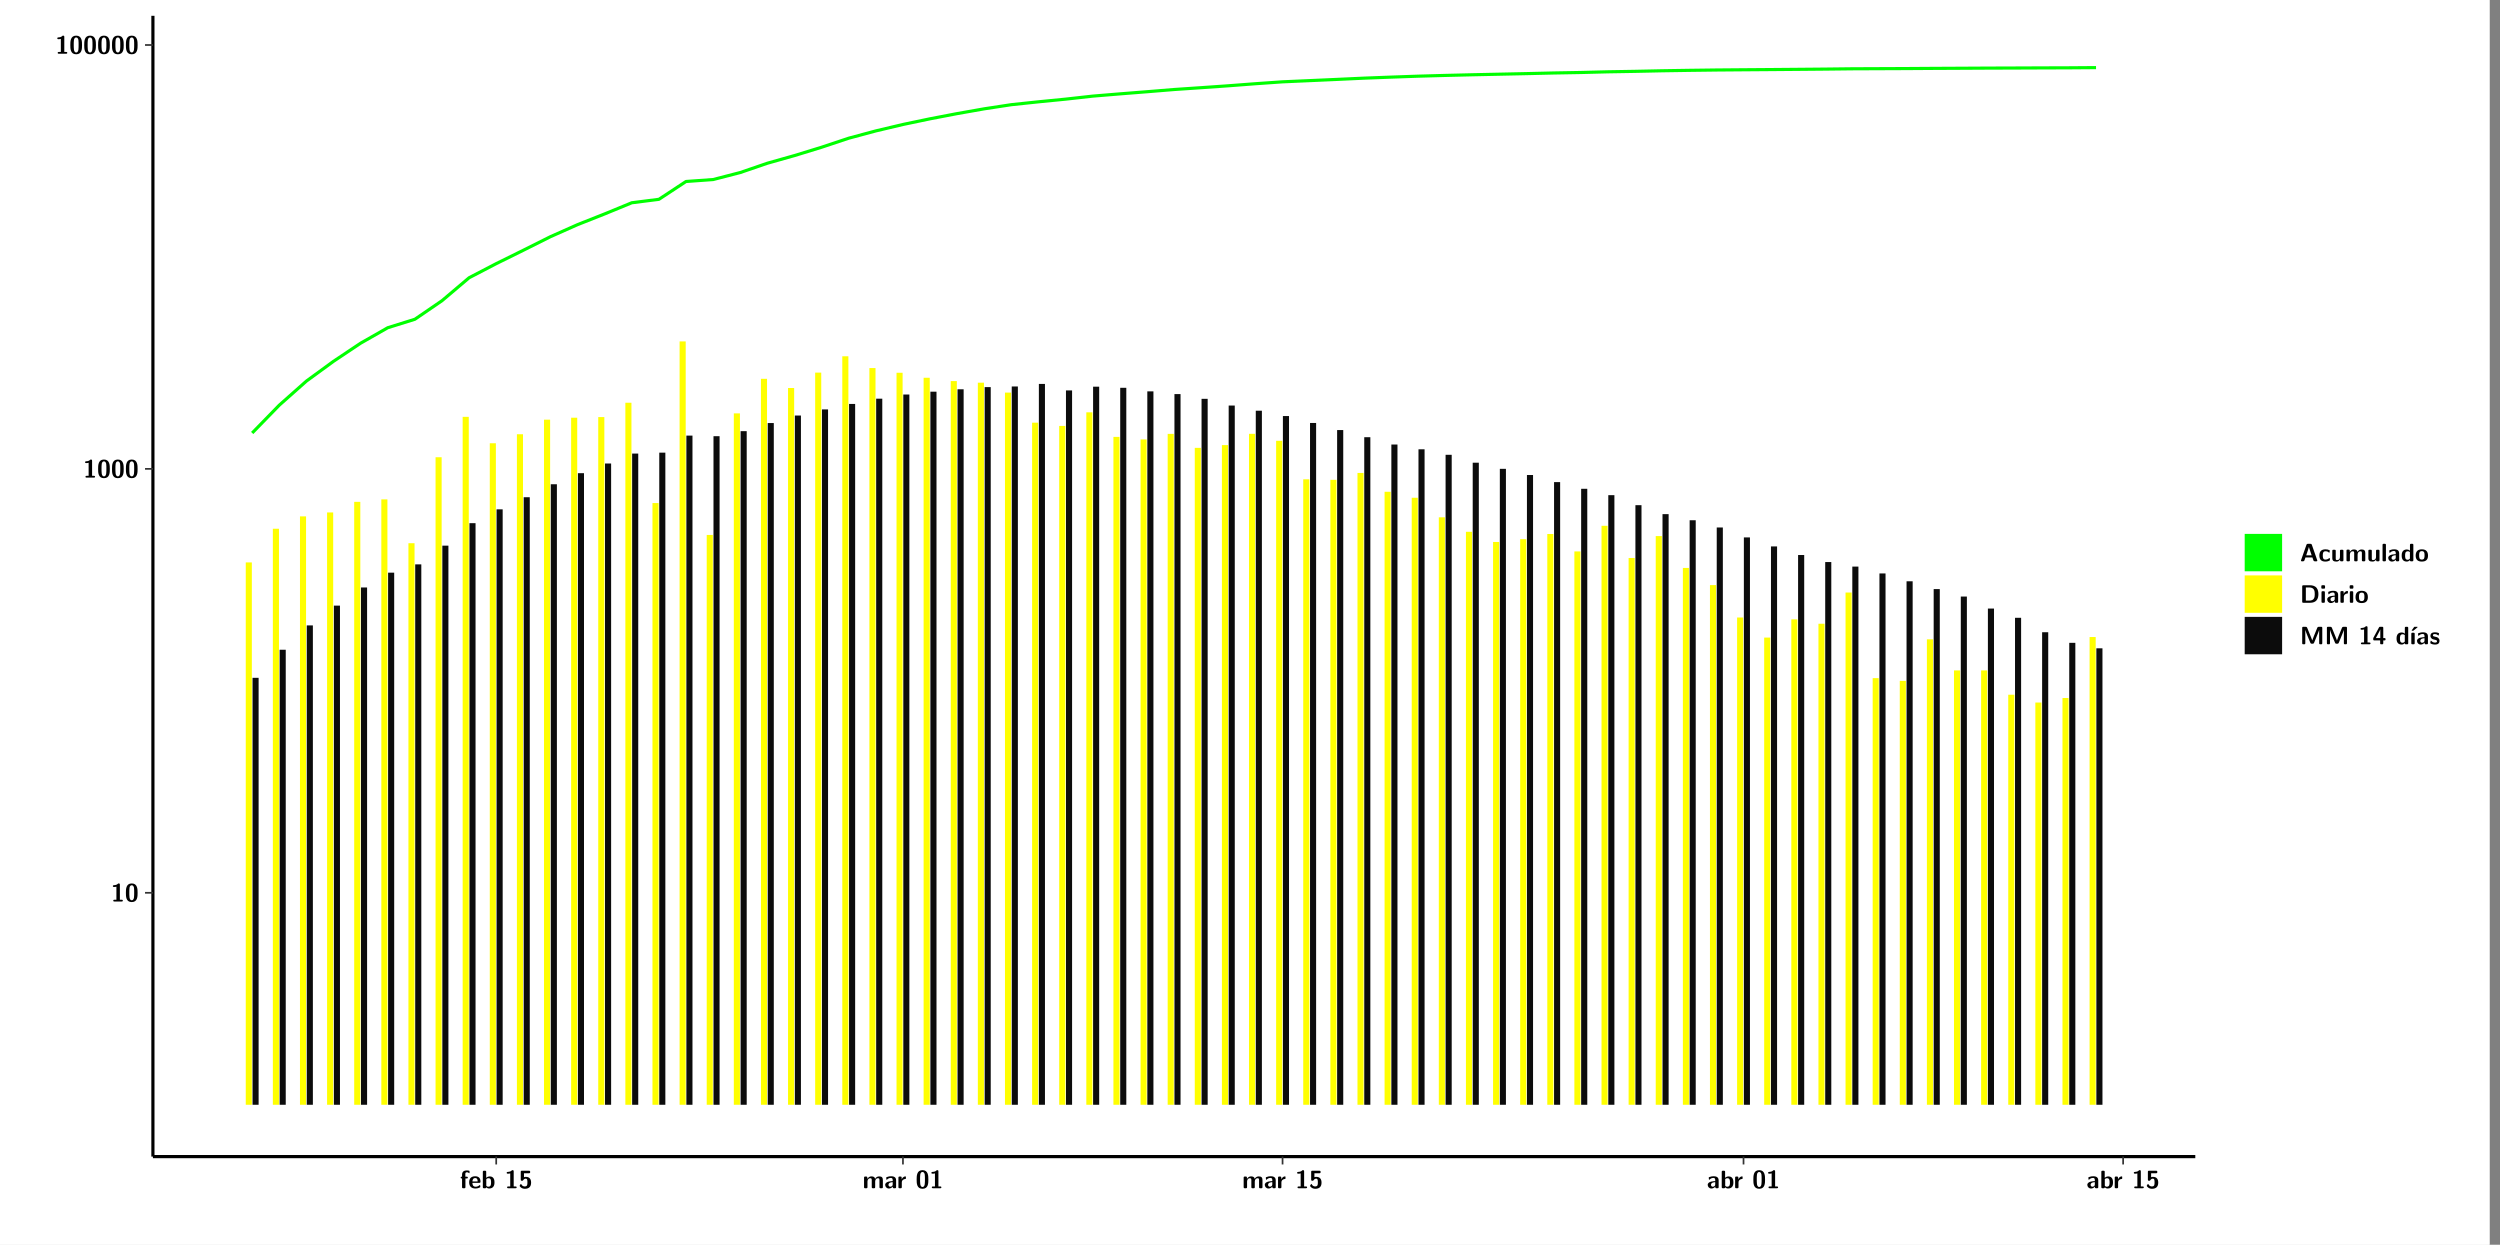 <?xml version="1.0" encoding="UTF-8"?>
<svg xmlns="http://www.w3.org/2000/svg" xmlns:xlink="http://www.w3.org/1999/xlink" width="867.653pt" height="432pt" viewBox="0 0 867.653 432" version="1.1">
<rect x="0" y="0" width="867.653" height="432" fill="#808080" stroke="none"/>
<defs>
<g>
<symbol overflow="visible" id="glyph0-0">
<path style="stroke:none;" d=""/>
</symbol>
<symbol overflow="visible" id="glyph0-1">
<path style="stroke:none;" d="M 3.109 -5.859 C 3.109 -6.016 3.109 -6.281 2.719 -6.281 C 2.547 -6.281 2.516 -6.266 2.406 -6.156 C 2.25 -6.016 1.922 -5.688 1.047 -5.672 C 0.891 -5.672 0.672 -5.609 0.672 -5.359 C 0.672 -5.047 0.969 -5.047 1.094 -5.047 C 1.344 -5.047 1.656 -5.078 1.906 -5.156 L 1.906 -0.625 L 1.234 -0.625 C 1.109 -0.625 0.812 -0.625 0.812 -0.312 C 0.812 0 1.109 0 1.234 0 L 3.719 0 C 3.828 0 4.141 0 4.141 -0.312 C 4.141 -0.625 3.828 -0.625 3.719 -0.625 L 3.109 -0.625 Z M 3.109 -5.859 "/>
</symbol>
<symbol overflow="visible" id="glyph0-2">
<path style="stroke:none;" d="M 4.438 -3 C 4.438 -4.203 4.438 -6.281 2.406 -6.281 C 0.375 -6.281 0.375 -4.219 0.375 -3 C 0.375 -1.812 0.375 0.188 2.406 0.188 C 4.438 0.188 4.438 -1.781 4.438 -3 Z M 2.406 -0.438 C 1.75 -0.438 1.656 -1.25 1.625 -1.484 C 1.562 -1.953 1.562 -2.766 1.562 -3.125 C 1.562 -3.641 1.562 -4.203 1.625 -4.641 C 1.641 -4.875 1.734 -5.641 2.406 -5.641 C 3.047 -5.641 3.156 -4.906 3.188 -4.734 C 3.25 -4.281 3.25 -3.594 3.25 -3.125 C 3.25 -2.625 3.25 -1.953 3.188 -1.469 C 3.156 -1.234 3.062 -0.438 2.406 -0.438 Z M 2.406 -0.438 "/>
</symbol>
<symbol overflow="visible" id="glyph0-3">
<path style="stroke:none;" d="M 1.922 -3.391 L 2.344 -3.391 C 2.453 -3.391 2.766 -3.391 2.766 -3.703 C 2.766 -4.016 2.453 -4.016 2.344 -4.016 L 1.891 -4.016 L 1.891 -4.969 C 1.891 -5.203 1.891 -5.547 2.469 -5.547 C 2.75 -5.547 2.922 -5.469 3.094 -5.297 C 3.156 -5.234 3.188 -5.219 3.219 -5.219 C 3.344 -5.219 3.344 -5.297 3.344 -5.438 L 3.344 -5.844 C 3.344 -6.062 3.328 -6.062 3.031 -6.125 C 2.781 -6.188 2.594 -6.188 2.469 -6.188 C 1.812 -6.188 0.75 -6.031 0.75 -4.719 L 0.75 -4.016 C 0.562 -4.016 0.266 -4.016 0.266 -3.703 C 0.266 -3.391 0.562 -3.391 0.75 -3.391 L 0.75 -0.422 C 0.75 -0.109 0.844 0 1.172 0 L 1.5 0 C 1.828 0 1.922 -0.109 1.922 -0.422 Z M 1.922 -3.391 "/>
</symbol>
<symbol overflow="visible" id="glyph0-4">
<path style="stroke:none;" d="M 3.781 -1.875 C 3.984 -1.875 4.203 -1.891 4.203 -2.281 C 4.203 -3.406 3.672 -4.156 2.359 -4.156 C 0.969 -4.156 0.266 -3.375 0.266 -2.047 C 0.266 -0.609 1.109 0.094 2.484 0.094 C 2.812 0.094 3.312 0.047 3.891 -0.234 C 4.078 -0.328 4.141 -0.359 4.141 -0.469 C 4.141 -0.531 4.125 -0.781 4.109 -0.844 C 4.078 -1.125 4.062 -1.125 3.984 -1.125 C 3.953 -1.125 3.938 -1.125 3.844 -1.047 C 3.328 -0.594 2.797 -0.531 2.516 -0.531 C 1.531 -0.531 1.422 -1.312 1.391 -1.875 Z M 1.406 -2.344 C 1.422 -2.875 1.609 -3.531 2.359 -3.531 C 3.062 -3.531 3.203 -3.031 3.219 -2.344 Z M 1.406 -2.344 "/>
</symbol>
<symbol overflow="visible" id="glyph0-5">
<path style="stroke:none;" d="M 1.703 -5.656 C 1.703 -5.938 1.641 -6.078 1.281 -6.078 L 0.953 -6.078 C 0.641 -6.078 0.531 -5.984 0.531 -5.656 L 0.531 -0.422 C 0.531 -0.109 0.625 0 0.953 0 L 1.312 0 C 1.453 0 1.719 0 1.734 -0.344 C 2.125 0.094 2.578 0.094 2.719 0.094 C 4.578 0.094 4.578 -1.594 4.578 -2.031 C 4.578 -2.453 4.578 -4.109 2.938 -4.109 C 2.219 -4.109 1.781 -3.703 1.703 -3.625 Z M 1.734 -3.172 C 1.844 -3.281 2.109 -3.484 2.5 -3.484 C 3.391 -3.484 3.391 -2.672 3.391 -2.016 C 3.391 -1.375 3.391 -0.531 2.406 -0.531 C 2.047 -0.531 1.828 -0.75 1.734 -0.875 Z M 1.734 -3.172 "/>
</symbol>
<symbol overflow="visible" id="glyph0-6">
<path style="stroke:none;" d="M 1.859 -5.203 L 3.578 -5.203 C 4 -5.203 4 -5.406 4 -5.641 C 4 -5.875 4 -6.078 3.578 -6.078 L 1.141 -6.078 C 0.875 -6.078 0.734 -6.031 0.734 -5.688 L 0.734 -3 C 0.734 -2.609 0.922 -2.594 1.172 -2.594 C 1.391 -2.594 1.469 -2.594 1.594 -2.812 C 1.812 -3.141 2.109 -3.328 2.469 -3.328 C 3.047 -3.328 3.047 -2.656 3.047 -1.969 C 3.047 -1.297 3.047 -0.625 2.125 -0.625 C 1.844 -0.625 1.25 -0.703 0.906 -1.406 C 0.875 -1.453 0.844 -1.5 0.781 -1.5 C 0.719 -1.5 0.703 -1.469 0.656 -1.391 C 0.531 -1.188 0.328 -0.891 0.328 -0.828 C 0.328 -0.75 0.891 0.188 2.141 0.188 C 3.562 0.188 4.328 -0.516 4.328 -1.938 C 4.328 -3.094 3.844 -3.953 2.5 -3.953 C 2.281 -3.953 2.078 -3.922 1.859 -3.844 Z M 1.859 -5.203 "/>
</symbol>
<symbol overflow="visible" id="glyph0-7">
<path style="stroke:none;" d="M 7.062 -2.844 C 7.062 -3.75 6.672 -4.109 5.781 -4.109 C 5.156 -4.109 4.688 -3.828 4.359 -3.25 C 4.219 -4.078 3.484 -4.109 3.109 -4.109 C 2.938 -4.109 2.578 -4.109 2.188 -3.828 C 1.906 -3.625 1.734 -3.344 1.672 -3.203 L 1.672 -3.641 C 1.672 -3.922 1.609 -4.062 1.25 -4.062 L 0.953 -4.062 C 0.625 -4.062 0.531 -3.969 0.531 -3.641 L 0.531 -0.422 C 0.531 -0.109 0.625 0 0.953 0 L 1.297 0 C 1.625 0 1.719 -0.109 1.719 -0.422 L 1.719 -2.359 C 1.719 -3.141 2.25 -3.484 2.688 -3.484 C 3.109 -3.484 3.203 -3.297 3.203 -2.828 L 3.203 -0.422 C 3.203 -0.109 3.297 0 3.625 0 L 3.969 0 C 4.297 0 4.391 -0.109 4.391 -0.422 L 4.391 -2.359 C 4.391 -3.141 4.922 -3.484 5.359 -3.484 C 5.781 -3.484 5.875 -3.297 5.875 -2.828 L 5.875 -0.422 C 5.875 -0.109 5.969 0 6.297 0 L 6.641 0 C 6.984 0 7.062 -0.109 7.062 -0.422 Z M 7.062 -2.844 "/>
</symbol>
<symbol overflow="visible" id="glyph0-8">
<path style="stroke:none;" d="M 4.062 -2.766 C 4.062 -4.156 2.734 -4.156 2.297 -4.156 C 1.891 -4.156 1.453 -4.125 0.859 -3.891 C 0.672 -3.797 0.625 -3.781 0.625 -3.688 C 0.625 -3.625 0.688 -3.109 0.688 -3.047 C 0.703 -2.984 0.75 -2.938 0.812 -2.938 C 0.844 -2.938 0.875 -2.969 0.906 -3 C 1.281 -3.391 1.719 -3.578 2.266 -3.578 C 2.734 -3.578 2.875 -3.297 2.875 -2.781 L 2.875 -2.469 C 2.562 -2.469 0.266 -2.453 0.266 -1.172 C 0.266 -0.547 0.766 0.094 1.531 0.094 C 1.828 0.094 2.484 0.016 2.906 -0.594 L 2.906 -0.422 C 2.906 -0.141 2.969 0 3.328 0 L 3.641 0 C 3.984 0 4.062 -0.109 4.062 -0.422 Z M 2.875 -1.344 C 2.875 -0.531 2.047 -0.531 2.016 -0.531 C 1.641 -0.531 1.406 -0.844 1.406 -1.188 C 1.406 -2.047 2.625 -2.109 2.875 -2.109 Z M 2.875 -1.344 "/>
</symbol>
<symbol overflow="visible" id="glyph0-9">
<path style="stroke:none;" d="M 1.703 -2.016 C 1.703 -2.844 2.391 -3.188 2.938 -3.219 C 3.109 -3.234 3.125 -3.234 3.125 -3.469 L 3.125 -3.875 C 3.125 -4.047 3.125 -4.109 2.969 -4.109 C 2.719 -4.109 2.078 -4.031 1.672 -3.078 L 1.656 -3.078 L 1.656 -3.641 C 1.656 -3.922 1.594 -4.062 1.234 -4.062 L 0.953 -4.062 C 0.641 -4.062 0.531 -3.969 0.531 -3.641 L 0.531 -0.422 C 0.531 -0.109 0.625 0 0.953 0 L 1.281 0 C 1.609 0 1.703 -0.109 1.703 -0.422 Z M 1.703 -2.016 "/>
</symbol>
<symbol overflow="visible" id="glyph0-10">
<path style="stroke:none;" d="M 4.156 -5.703 C 4.031 -6.078 3.766 -6.078 3.594 -6.078 L 2.828 -6.078 C 2.641 -6.078 2.391 -6.078 2.266 -5.703 L 0.406 -0.406 C 0.375 -0.297 0.375 -0.281 0.375 -0.234 C 0.375 0 0.594 0 0.703 0 L 1.031 0 C 1.188 0 1.453 0 1.578 -0.344 L 1.922 -1.328 L 4.344 -1.328 L 4.641 -0.484 C 4.75 -0.172 4.812 0 5.234 0 L 5.703 0 C 5.828 0 6.047 0 6.047 -0.234 C 6.047 -0.281 6.047 -0.297 6 -0.406 Z M 2.812 -3.938 C 2.938 -4.328 3.062 -4.656 3.125 -4.969 L 3.141 -4.969 C 3.188 -4.766 3.188 -4.75 3.25 -4.547 L 4.078 -2.078 L 2.188 -2.078 Z M 2.812 -3.938 "/>
</symbol>
<symbol overflow="visible" id="glyph0-11">
<path style="stroke:none;" d="M 4 -0.438 C 4 -0.531 3.969 -0.938 3.953 -1.047 C 3.953 -1.078 3.938 -1.172 3.844 -1.172 C 3.812 -1.172 3.797 -1.172 3.703 -1.078 C 3.562 -0.953 3.141 -0.594 2.422 -0.594 C 1.516 -0.594 1.516 -1.469 1.516 -2.031 C 1.516 -2.75 1.562 -3.484 2.453 -3.484 C 3.031 -3.484 3.266 -3.344 3.578 -3.078 C 3.688 -2.984 3.703 -2.984 3.734 -2.984 C 3.828 -2.984 3.844 -3.062 3.844 -3.094 C 3.859 -3.172 3.953 -3.656 3.953 -3.703 C 3.953 -3.781 3.891 -3.812 3.75 -3.891 C 3.328 -4.078 3.062 -4.156 2.453 -4.156 C 1.141 -4.156 0.328 -3.547 0.328 -2.016 C 0.328 -0.562 1.078 0.094 2.406 0.094 C 2.641 0.094 3.172 0.094 3.75 -0.203 C 4 -0.344 4 -0.344 4 -0.438 Z M 4 -0.438 "/>
</symbol>
<symbol overflow="visible" id="glyph0-12">
<path style="stroke:none;" d="M 4.391 -3.594 C 4.391 -3.875 4.328 -4.016 3.969 -4.016 L 3.609 -4.016 C 3.281 -4.016 3.188 -3.906 3.188 -3.594 L 3.188 -1.516 C 3.188 -0.938 2.891 -0.438 2.266 -0.438 C 1.766 -0.438 1.719 -0.562 1.719 -1.031 L 1.719 -3.594 C 1.719 -3.875 1.656 -4.016 1.297 -4.016 L 0.953 -4.016 C 0.625 -4.016 0.531 -3.922 0.531 -3.594 L 0.531 -1.109 C 0.531 -0.172 1.031 0.094 1.953 0.094 C 2.188 0.094 2.812 0.094 3.219 -0.656 L 3.219 -0.422 C 3.219 -0.141 3.281 0 3.641 0 L 3.969 0 C 4.297 0 4.391 -0.109 4.391 -0.422 Z M 4.391 -3.594 "/>
</symbol>
<symbol overflow="visible" id="glyph0-13">
<path style="stroke:none;" d="M 1.703 -5.656 C 1.703 -5.938 1.641 -6.078 1.281 -6.078 L 0.953 -6.078 C 0.641 -6.078 0.531 -5.984 0.531 -5.656 L 0.531 -0.422 C 0.531 -0.109 0.625 0 0.953 0 L 1.281 0 C 1.609 0 1.703 -0.109 1.703 -0.422 Z M 1.703 -5.656 "/>
</symbol>
<symbol overflow="visible" id="glyph0-14">
<path style="stroke:none;" d="M 4.375 -5.656 C 4.375 -5.938 4.312 -6.078 3.953 -6.078 L 3.625 -6.078 C 3.297 -6.078 3.203 -5.969 3.203 -5.656 L 3.203 -3.672 C 2.812 -4.047 2.375 -4.109 2.109 -4.109 C 0.328 -4.109 0.328 -2.422 0.328 -2 C 0.328 -1.594 0.328 0.094 2.062 0.094 C 2.422 0.094 2.812 -0.016 3.188 -0.406 C 3.188 -0.094 3.297 0 3.609 0 L 3.953 0 C 4.281 0 4.375 -0.109 4.375 -0.422 Z M 3.188 -1.094 C 3.188 -0.953 3.188 -0.875 2.922 -0.688 C 2.703 -0.547 2.5 -0.531 2.406 -0.531 C 1.516 -0.531 1.516 -1.344 1.516 -2 C 1.516 -2.656 1.516 -3.484 2.5 -3.484 C 2.75 -3.484 2.984 -3.391 3.188 -3.203 Z M 3.188 -1.094 "/>
</symbol>
<symbol overflow="visible" id="glyph0-15">
<path style="stroke:none;" d="M 4.547 -1.969 C 4.547 -3.406 3.844 -4.156 2.406 -4.156 C 0.953 -4.156 0.266 -3.391 0.266 -1.969 C 0.266 -0.547 1.031 0.094 2.406 0.094 C 3.781 0.094 4.547 -0.531 4.547 -1.969 Z M 2.406 -0.594 C 1.469 -0.594 1.469 -1.375 1.469 -2.078 C 1.469 -2.75 1.469 -3.531 2.406 -3.531 C 3.344 -3.531 3.344 -2.766 3.344 -2.078 C 3.344 -1.391 3.344 -0.594 2.406 -0.594 Z M 2.406 -0.594 "/>
</symbol>
<symbol overflow="visible" id="glyph0-16">
<path style="stroke:none;" d="M 1.219 -6.078 C 0.906 -6.078 0.797 -5.984 0.797 -5.656 L 0.797 -0.422 C 0.797 -0.109 0.891 0 1.219 0 L 3.531 0 C 5.672 0 6.422 -1.281 6.422 -3 C 6.422 -3.688 6.297 -4.547 5.812 -5.156 C 5.156 -5.984 4.109 -6.078 3.531 -6.078 Z M 2.062 -0.75 L 2.062 -5.328 L 3.188 -5.328 C 5.078 -5.328 5.156 -3.984 5.156 -3 C 5.156 -2 5.062 -0.75 3.188 -0.75 Z M 2.062 -0.75 "/>
</symbol>
<symbol overflow="visible" id="glyph0-17">
<path style="stroke:none;" d="M 0.891 -6.094 C 0.609 -6.094 0.469 -6.047 0.469 -5.688 L 0.469 -5.281 C 0.469 -5 0.562 -4.891 0.891 -4.891 L 1.344 -4.891 C 1.766 -4.891 1.766 -5.078 1.766 -5.484 C 1.766 -5.906 1.766 -6.094 1.344 -6.094 Z M 1.703 -3.594 C 1.703 -3.875 1.641 -4.016 1.281 -4.016 L 0.953 -4.016 C 0.641 -4.016 0.531 -3.922 0.531 -3.594 L 0.531 -0.422 C 0.531 -0.109 0.625 0 0.953 0 L 1.281 0 C 1.609 0 1.703 -0.109 1.703 -0.422 Z M 1.703 -3.594 "/>
</symbol>
<symbol overflow="visible" id="glyph0-18">
<path style="stroke:none;" d="M 4.859 -2.859 C 4.688 -2.422 4.359 -1.609 4.281 -1.312 C 4.203 -1.625 3.844 -2.484 3.656 -2.953 L 2.531 -5.719 C 2.391 -6.078 2.109 -6.078 1.953 -6.078 L 1.219 -6.078 C 0.906 -6.078 0.797 -5.984 0.797 -5.656 L 0.797 -0.422 C 0.797 -0.109 0.891 0 1.219 0 L 1.453 0 C 1.781 0 1.875 -0.109 1.875 -0.422 L 1.875 -4.953 L 1.891 -4.953 C 1.984 -4.562 2.375 -3.578 2.578 -3.062 L 3.609 -0.562 C 3.766 -0.188 3.969 -0.188 4.266 -0.188 C 4.562 -0.188 4.781 -0.188 4.938 -0.562 L 6.062 -3.328 C 6.141 -3.531 6.625 -4.719 6.672 -4.953 L 6.688 -4.953 L 6.688 -0.422 C 6.688 -0.141 6.75 0 7.109 0 L 7.344 0 C 7.672 0 7.766 -0.109 7.766 -0.422 L 7.766 -5.656 C 7.766 -5.938 7.703 -6.078 7.344 -6.078 L 6.609 -6.078 C 6.391 -6.078 6.172 -6.062 6.016 -5.703 Z M 4.859 -2.859 "/>
</symbol>
<symbol overflow="visible" id="glyph0-19">
<path style="stroke:none;" d="M 0.344 -2.297 C 0.266 -2.172 0.266 -2.141 0.266 -1.984 L 0.266 -1.766 C 0.266 -1.484 0.328 -1.344 0.688 -1.344 L 2.672 -1.344 L 2.672 -0.422 C 2.672 -0.141 2.719 0 3.078 0 L 3.328 0 C 3.656 0 3.75 -0.109 3.75 -0.422 L 3.75 -1.344 L 4.125 -1.344 C 4.391 -1.344 4.547 -1.406 4.547 -1.75 C 4.547 -2.078 4.422 -2.172 4.125 -2.172 L 3.75 -2.172 L 3.75 -5.656 C 3.75 -5.984 3.656 -6.078 3.328 -6.078 L 2.688 -6.078 C 2.531 -6.078 2.391 -6.078 2.281 -5.875 Z M 1.188 -2.172 C 2.578 -4.75 2.672 -5.016 2.703 -5.156 L 2.719 -5.156 L 2.719 -2.172 Z M 1.188 -2.172 "/>
</symbol>
<symbol overflow="visible" id="glyph0-20">
<path style="stroke:none;" d="M 3.906 -5.844 C 3.953 -5.875 4 -5.922 4 -5.969 C 4 -6.078 3.906 -6.078 3.766 -6.078 L 3.047 -6.078 C 2.875 -6.078 2.859 -6.078 2.781 -5.984 L 2.031 -4.953 C 1.953 -4.859 1.953 -4.844 1.953 -4.828 C 1.953 -4.703 2.047 -4.703 2.188 -4.703 L 2.516 -4.703 Z M 3.906 -5.844 "/>
</symbol>
<symbol overflow="visible" id="glyph0-21">
<path style="stroke:none;" d="M 1.703 -3.594 C 1.703 -3.875 1.641 -4.016 1.281 -4.016 L 0.953 -4.016 C 0.641 -4.016 0.531 -3.922 0.531 -3.594 L 0.531 -0.422 C 0.531 -0.109 0.625 0 0.953 0 L 1.281 0 C 1.609 0 1.703 -0.109 1.703 -0.422 Z M 1.703 -3.594 "/>
</symbol>
<symbol overflow="visible" id="glyph0-22">
<path style="stroke:none;" d="M 3.469 -1.234 C 3.469 -1.734 3.203 -2.031 3.047 -2.172 C 2.703 -2.484 2.391 -2.547 2.031 -2.609 C 1.547 -2.703 1.188 -2.766 1.188 -3.109 C 1.188 -3.469 1.484 -3.547 1.828 -3.547 C 2.406 -3.547 2.719 -3.328 2.953 -3.125 C 3.047 -3.047 3.062 -3.047 3.094 -3.047 C 3.188 -3.047 3.203 -3.125 3.203 -3.156 C 3.219 -3.219 3.312 -3.719 3.312 -3.766 C 3.312 -3.906 2.844 -4.031 2.75 -4.062 C 2.406 -4.156 2.125 -4.156 1.891 -4.156 C 1.5 -4.156 0.328 -4.156 0.328 -2.906 C 0.328 -2.484 0.516 -2.219 0.75 -2 C 1.062 -1.734 1.406 -1.672 1.906 -1.562 C 2.156 -1.531 2.609 -1.453 2.609 -1.062 C 2.609 -0.656 2.266 -0.594 1.922 -0.594 C 1.531 -0.594 1.047 -0.703 0.625 -1.188 C 0.594 -1.234 0.562 -1.266 0.516 -1.266 C 0.422 -1.266 0.406 -1.188 0.391 -1.125 C 0.375 -1.016 0.266 -0.516 0.266 -0.422 C 0.266 -0.266 0.922 -0.062 0.922 -0.047 C 1.406 0.094 1.766 0.094 1.922 0.094 C 2.359 0.094 3.469 0.062 3.469 -1.234 Z M 3.469 -1.234 "/>
</symbol>
</g>
<clipPath id="clip1">
  <path d="M 0 0 L 864.012 0 L 864.012 432 L 0 432 Z M 0 0 "/>
</clipPath>
<clipPath id="clip2">
  <path d="M 53.07 5.473 L 761.902 5.473 L 761.902 401.414 L 53.07 401.414 Z M 53.07 5.473 "/>
</clipPath>
</defs>
<g id="surface1">
<g clip-path="url(#clip1)" clip-rule="nonzero">
<path style="fill-rule:nonzero;fill:rgb(100%,100%,100%);fill-opacity:1;stroke-width:0.598;stroke-linecap:round;stroke-linejoin:round;stroke:rgb(100%,100%,100%);stroke-opacity:1;stroke-miterlimit:10;" d="M 0 0 L 0 432.004 L 864.012 432.004 L 864.012 0 Z M 0 0 " transform="matrix(1,0,0,-1,0,432)"/>
</g>
<g clip-path="url(#clip2)" clip-rule="nonzero">
<path style=" stroke:none;fill-rule:nonzero;fill:rgb(100%,100%,100%);fill-opacity:1;" d="M 53.07 401.414 L 53.07 5.473 L 761.902 5.473 L 761.902 401.414 Z M 53.07 401.414 "/>
</g>
<path style=" stroke:none;fill-rule:nonzero;fill:rgb(100%,100%,0%);fill-opacity:1;" d="M 85.293 383.422 L 85.293 195.195 L 87.402 195.195 L 87.402 383.422 Z M 85.293 383.422 "/>
<path style=" stroke:none;fill-rule:nonzero;fill:rgb(4.999%,4.999%,4.999%);fill-opacity:1;" d="M 87.641 383.422 L 87.641 235.246 L 89.754 235.246 L 89.754 383.422 Z M 87.641 383.422 "/>
<path style=" stroke:none;fill-rule:nonzero;fill:rgb(100%,100%,0%);fill-opacity:1;" d="M 94.695 383.422 L 94.695 183.508 L 96.816 183.508 L 96.816 383.422 Z M 94.695 383.422 "/>
<path style=" stroke:none;fill-rule:nonzero;fill:rgb(4.999%,4.999%,4.999%);fill-opacity:1;" d="M 97.047 383.422 L 97.047 225.5 L 99.168 225.5 L 99.168 383.422 Z M 97.047 383.422 "/>
<path style=" stroke:none;fill-rule:nonzero;fill:rgb(100%,100%,0%);fill-opacity:1;" d="M 104.109 383.422 L 104.109 179.215 L 106.223 179.215 L 106.223 383.422 Z M 104.109 383.422 "/>
<path style=" stroke:none;fill-rule:nonzero;fill:rgb(4.999%,4.999%,4.999%);fill-opacity:1;" d="M 106.461 383.422 L 106.461 217.055 L 108.586 217.055 L 108.586 383.422 Z M 106.461 383.422 "/>
<path style=" stroke:none;fill-rule:nonzero;fill:rgb(100%,100%,0%);fill-opacity:1;" d="M 113.516 383.422 L 113.516 177.852 L 115.637 177.852 L 115.637 383.422 Z M 113.516 383.422 "/>
<path style=" stroke:none;fill-rule:nonzero;fill:rgb(4.999%,4.999%,4.999%);fill-opacity:1;" d="M 115.875 383.422 L 115.875 210.188 L 117.988 210.188 L 117.988 383.422 Z M 115.875 383.422 "/>
<path style=" stroke:none;fill-rule:nonzero;fill:rgb(100%,100%,0%);fill-opacity:1;" d="M 122.93 383.422 L 122.93 174.172 L 125.051 174.172 L 125.051 383.422 Z M 122.93 383.422 "/>
<path style=" stroke:none;fill-rule:nonzero;fill:rgb(4.999%,4.999%,4.999%);fill-opacity:1;" d="M 125.281 383.422 L 125.281 203.891 L 127.402 203.891 L 127.402 383.422 Z M 125.281 383.422 "/>
<path style=" stroke:none;fill-rule:nonzero;fill:rgb(100%,100%,0%);fill-opacity:1;" d="M 132.344 383.422 L 132.344 173.316 L 134.457 173.316 L 134.457 383.422 Z M 132.344 383.422 "/>
<path style=" stroke:none;fill-rule:nonzero;fill:rgb(4.999%,4.999%,4.999%);fill-opacity:1;" d="M 134.695 383.422 L 134.695 198.75 L 136.809 198.75 L 136.809 383.422 Z M 134.695 383.422 "/>
<path style=" stroke:none;fill-rule:nonzero;fill:rgb(100%,100%,0%);fill-opacity:1;" d="M 141.75 383.422 L 141.75 188.531 L 143.871 188.531 L 143.871 383.422 Z M 141.75 383.422 "/>
<path style=" stroke:none;fill-rule:nonzero;fill:rgb(4.999%,4.999%,4.999%);fill-opacity:1;" d="M 144.102 383.422 L 144.102 195.871 L 146.223 195.871 L 146.223 383.422 Z M 144.102 383.422 "/>
<path style=" stroke:none;fill-rule:nonzero;fill:rgb(100%,100%,0%);fill-opacity:1;" d="M 151.164 383.422 L 151.164 158.691 L 153.277 158.691 L 153.277 383.422 Z M 151.164 383.422 "/>
<path style=" stroke:none;fill-rule:nonzero;fill:rgb(4.999%,4.999%,4.999%);fill-opacity:1;" d="M 153.516 383.422 L 153.516 189.375 L 155.629 189.375 L 155.629 383.422 Z M 153.516 383.422 "/>
<path style=" stroke:none;fill-rule:nonzero;fill:rgb(100%,100%,0%);fill-opacity:1;" d="M 160.57 383.422 L 160.57 144.672 L 162.691 144.672 L 162.691 383.422 Z M 160.57 383.422 "/>
<path style=" stroke:none;fill-rule:nonzero;fill:rgb(4.999%,4.999%,4.999%);fill-opacity:1;" d="M 162.93 383.422 L 162.93 181.574 L 165.043 181.574 L 165.043 383.422 Z M 162.93 383.422 "/>
<path style=" stroke:none;fill-rule:nonzero;fill:rgb(100%,100%,0%);fill-opacity:1;" d="M 169.984 383.422 L 169.984 153.84 L 172.098 153.84 L 172.098 383.422 Z M 169.984 383.422 "/>
<path style=" stroke:none;fill-rule:nonzero;fill:rgb(4.999%,4.999%,4.999%);fill-opacity:1;" d="M 172.336 383.422 L 172.336 176.773 L 174.457 176.773 L 174.457 383.422 Z M 172.336 383.422 "/>
<path style=" stroke:none;fill-rule:nonzero;fill:rgb(100%,100%,0%);fill-opacity:1;" d="M 179.398 383.422 L 179.398 150.711 L 181.512 150.711 L 181.512 383.422 Z M 179.398 383.422 "/>
<path style=" stroke:none;fill-rule:nonzero;fill:rgb(4.999%,4.999%,4.999%);fill-opacity:1;" d="M 181.75 383.422 L 181.75 172.57 L 183.863 172.57 L 183.863 383.422 Z M 181.75 383.422 "/>
<path style=" stroke:none;fill-rule:nonzero;fill:rgb(100%,100%,0%);fill-opacity:1;" d="M 188.805 383.422 L 188.805 145.648 L 190.926 145.648 L 190.926 383.422 Z M 188.805 383.422 "/>
<path style=" stroke:none;fill-rule:nonzero;fill:rgb(4.999%,4.999%,4.999%);fill-opacity:1;" d="M 191.156 383.422 L 191.156 168.066 L 193.277 168.066 L 193.277 383.422 Z M 191.156 383.422 "/>
<path style=" stroke:none;fill-rule:nonzero;fill:rgb(100%,100%,0%);fill-opacity:1;" d="M 198.219 383.422 L 198.219 144.973 L 200.332 144.973 L 200.332 383.422 Z M 198.219 383.422 "/>
<path style=" stroke:none;fill-rule:nonzero;fill:rgb(4.999%,4.999%,4.999%);fill-opacity:1;" d="M 200.57 383.422 L 200.57 164.223 L 202.684 164.223 L 202.684 383.422 Z M 200.57 383.422 "/>
<path style=" stroke:none;fill-rule:nonzero;fill:rgb(100%,100%,0%);fill-opacity:1;" d="M 207.625 383.422 L 207.625 144.754 L 209.746 144.754 L 209.746 383.422 Z M 207.625 383.422 "/>
<path style=" stroke:none;fill-rule:nonzero;fill:rgb(4.999%,4.999%,4.999%);fill-opacity:1;" d="M 209.977 383.422 L 209.977 160.863 L 212.098 160.863 L 212.098 383.422 Z M 209.977 383.422 "/>
<path style=" stroke:none;fill-rule:nonzero;fill:rgb(100%,100%,0%);fill-opacity:1;" d="M 217.039 383.422 L 217.039 139.773 L 219.152 139.773 L 219.152 383.422 Z M 217.039 383.422 "/>
<path style=" stroke:none;fill-rule:nonzero;fill:rgb(4.999%,4.999%,4.999%);fill-opacity:1;" d="M 219.391 383.422 L 219.391 157.418 L 221.512 157.418 L 221.512 383.422 Z M 219.391 383.422 "/>
<path style=" stroke:none;fill-rule:nonzero;fill:rgb(100%,100%,0%);fill-opacity:1;" d="M 226.445 383.422 L 226.445 174.594 L 228.566 174.594 L 228.566 383.422 Z M 226.445 383.422 "/>
<path style=" stroke:none;fill-rule:nonzero;fill:rgb(4.999%,4.999%,4.999%);fill-opacity:1;" d="M 228.805 383.422 L 228.805 157.098 L 230.918 157.098 L 230.918 383.422 Z M 228.805 383.422 "/>
<path style=" stroke:none;fill-rule:nonzero;fill:rgb(100%,100%,0%);fill-opacity:1;" d="M 235.859 383.422 L 235.859 118.492 L 237.98 118.492 L 237.98 383.422 Z M 235.859 383.422 "/>
<path style=" stroke:none;fill-rule:nonzero;fill:rgb(4.999%,4.999%,4.999%);fill-opacity:1;" d="M 238.211 383.422 L 238.211 151.18 L 240.332 151.18 L 240.332 383.422 Z M 238.211 383.422 "/>
<path style=" stroke:none;fill-rule:nonzero;fill:rgb(100%,100%,0%);fill-opacity:1;" d="M 245.273 383.422 L 245.273 185.66 L 247.387 185.66 L 247.387 383.422 Z M 245.273 383.422 "/>
<path style=" stroke:none;fill-rule:nonzero;fill:rgb(4.999%,4.999%,4.999%);fill-opacity:1;" d="M 247.625 383.422 L 247.625 151.387 L 249.738 151.387 L 249.738 383.422 Z M 247.625 383.422 "/>
<path style=" stroke:none;fill-rule:nonzero;fill:rgb(100%,100%,0%);fill-opacity:1;" d="M 254.68 383.422 L 254.68 143.469 L 256.801 143.469 L 256.801 383.422 Z M 254.68 383.422 "/>
<path style=" stroke:none;fill-rule:nonzero;fill:rgb(4.999%,4.999%,4.999%);fill-opacity:1;" d="M 257.031 383.422 L 257.031 149.637 L 259.152 149.637 L 259.152 383.422 Z M 257.031 383.422 "/>
<path style=" stroke:none;fill-rule:nonzero;fill:rgb(100%,100%,0%);fill-opacity:1;" d="M 264.094 383.422 L 264.094 131.473 L 266.207 131.473 L 266.207 383.422 Z M 264.094 383.422 "/>
<path style=" stroke:none;fill-rule:nonzero;fill:rgb(4.999%,4.999%,4.999%);fill-opacity:1;" d="M 266.445 383.422 L 266.445 146.824 L 268.555 146.824 L 268.555 383.422 Z M 266.445 383.422 "/>
<path style=" stroke:none;fill-rule:nonzero;fill:rgb(100%,100%,0%);fill-opacity:1;" d="M 273.496 383.422 L 273.496 134.66 L 275.621 134.66 L 275.621 383.422 Z M 273.496 383.422 "/>
<path style=" stroke:none;fill-rule:nonzero;fill:rgb(4.999%,4.999%,4.999%);fill-opacity:1;" d="M 275.859 383.422 L 275.859 144.215 L 277.973 144.215 L 277.973 383.422 Z M 275.859 383.422 "/>
<path style=" stroke:none;fill-rule:nonzero;fill:rgb(100%,100%,0%);fill-opacity:1;" d="M 282.914 383.422 L 282.914 129.32 L 285.023 129.32 L 285.023 383.422 Z M 282.914 383.422 "/>
<path style=" stroke:none;fill-rule:nonzero;fill:rgb(4.999%,4.999%,4.999%);fill-opacity:1;" d="M 285.266 383.422 L 285.266 142.094 L 287.387 142.094 L 287.387 383.422 Z M 285.266 383.422 "/>
<path style=" stroke:none;fill-rule:nonzero;fill:rgb(100%,100%,0%);fill-opacity:1;" d="M 292.328 383.422 L 292.328 123.652 L 294.441 123.652 L 294.441 383.422 Z M 292.328 383.422 "/>
<path style=" stroke:none;fill-rule:nonzero;fill:rgb(4.999%,4.999%,4.999%);fill-opacity:1;" d="M 294.68 383.422 L 294.68 140.191 L 296.789 140.191 L 296.789 383.422 Z M 294.68 383.422 "/>
<path style=" stroke:none;fill-rule:nonzero;fill:rgb(100%,100%,0%);fill-opacity:1;" d="M 301.73 383.422 L 301.73 127.738 L 303.855 127.738 L 303.855 383.422 Z M 301.73 383.422 "/>
<path style=" stroke:none;fill-rule:nonzero;fill:rgb(4.999%,4.999%,4.999%);fill-opacity:1;" d="M 304.082 383.422 L 304.082 138.367 L 306.207 138.367 L 306.207 383.422 Z M 304.082 383.422 "/>
<path style=" stroke:none;fill-rule:nonzero;fill:rgb(100%,100%,0%);fill-opacity:1;" d="M 311.148 383.422 L 311.148 129.371 L 313.258 129.371 L 313.258 383.422 Z M 311.148 383.422 "/>
<path style=" stroke:none;fill-rule:nonzero;fill:rgb(4.999%,4.999%,4.999%);fill-opacity:1;" d="M 313.5 383.422 L 313.5 136.922 L 315.609 136.922 L 315.609 383.422 Z M 313.5 383.422 "/>
<path style=" stroke:none;fill-rule:nonzero;fill:rgb(100%,100%,0%);fill-opacity:1;" d="M 320.551 383.422 L 320.551 131.105 L 322.676 131.105 L 322.676 383.422 Z M 320.551 383.422 "/>
<path style=" stroke:none;fill-rule:nonzero;fill:rgb(4.999%,4.999%,4.999%);fill-opacity:1;" d="M 322.902 383.422 L 322.902 135.938 L 325.023 135.938 L 325.023 383.422 Z M 322.902 383.422 "/>
<path style=" stroke:none;fill-rule:nonzero;fill:rgb(100%,100%,0%);fill-opacity:1;" d="M 329.969 383.422 L 329.969 132.262 L 332.078 132.262 L 332.078 383.422 Z M 329.969 383.422 "/>
<path style=" stroke:none;fill-rule:nonzero;fill:rgb(4.999%,4.999%,4.999%);fill-opacity:1;" d="M 332.316 383.422 L 332.316 135.109 L 334.441 135.109 L 334.441 383.422 Z M 332.316 383.422 "/>
<path style=" stroke:none;fill-rule:nonzero;fill:rgb(100%,100%,0%);fill-opacity:1;" d="M 339.371 383.422 L 339.371 132.816 L 341.492 132.816 L 341.492 383.422 Z M 339.371 383.422 "/>
<path style=" stroke:none;fill-rule:nonzero;fill:rgb(4.999%,4.999%,4.999%);fill-opacity:1;" d="M 341.734 383.422 L 341.734 134.352 L 343.844 134.352 L 343.844 383.422 Z M 341.734 383.422 "/>
<path style=" stroke:none;fill-rule:nonzero;fill:rgb(100%,100%,0%);fill-opacity:1;" d="M 348.785 383.422 L 348.785 136.254 L 350.91 136.254 L 350.91 383.422 Z M 348.785 383.422 "/>
<path style=" stroke:none;fill-rule:nonzero;fill:rgb(4.999%,4.999%,4.999%);fill-opacity:1;" d="M 351.137 383.422 L 351.137 134.133 L 353.262 134.133 L 353.262 383.422 Z M 351.137 383.422 "/>
<path style=" stroke:none;fill-rule:nonzero;fill:rgb(100%,100%,0%);fill-opacity:1;" d="M 358.203 383.422 L 358.203 146.695 L 360.312 146.695 L 360.312 383.422 Z M 358.203 383.422 "/>
<path style=" stroke:none;fill-rule:nonzero;fill:rgb(4.999%,4.999%,4.999%);fill-opacity:1;" d="M 360.551 383.422 L 360.551 133.246 L 362.664 133.246 L 362.664 383.422 Z M 360.551 383.422 "/>
<path style=" stroke:none;fill-rule:nonzero;fill:rgb(100%,100%,0%);fill-opacity:1;" d="M 367.605 383.422 L 367.605 147.82 L 369.727 147.82 L 369.727 383.422 Z M 367.605 383.422 "/>
<path style=" stroke:none;fill-rule:nonzero;fill:rgb(4.999%,4.999%,4.999%);fill-opacity:1;" d="M 369.957 383.422 L 369.957 135.5 L 372.078 135.5 L 372.078 383.422 Z M 369.957 383.422 "/>
<path style=" stroke:none;fill-rule:nonzero;fill:rgb(100%,100%,0%);fill-opacity:1;" d="M 377.02 383.422 L 377.02 143.102 L 379.133 143.102 L 379.133 383.422 Z M 377.02 383.422 "/>
<path style=" stroke:none;fill-rule:nonzero;fill:rgb(4.999%,4.999%,4.999%);fill-opacity:1;" d="M 379.371 383.422 L 379.371 134.203 L 381.484 134.203 L 381.484 383.422 Z M 379.371 383.422 "/>
<path style=" stroke:none;fill-rule:nonzero;fill:rgb(100%,100%,0%);fill-opacity:1;" d="M 386.426 383.422 L 386.426 151.629 L 388.547 151.629 L 388.547 383.422 Z M 386.426 383.422 "/>
<path style=" stroke:none;fill-rule:nonzero;fill:rgb(4.999%,4.999%,4.999%);fill-opacity:1;" d="M 388.785 383.422 L 388.785 134.59 L 390.898 134.59 L 390.898 383.422 Z M 388.785 383.422 "/>
<path style=" stroke:none;fill-rule:nonzero;fill:rgb(100%,100%,0%);fill-opacity:1;" d="M 395.84 383.422 L 395.84 152.516 L 397.953 152.516 L 397.953 383.422 Z M 395.84 383.422 "/>
<path style=" stroke:none;fill-rule:nonzero;fill:rgb(4.999%,4.999%,4.999%);fill-opacity:1;" d="M 398.191 383.422 L 398.191 135.828 L 400.312 135.828 L 400.312 383.422 Z M 398.191 383.422 "/>
<path style=" stroke:none;fill-rule:nonzero;fill:rgb(100%,100%,0%);fill-opacity:1;" d="M 405.254 383.422 L 405.254 150.582 L 407.367 150.582 L 407.367 383.422 Z M 405.254 383.422 "/>
<path style=" stroke:none;fill-rule:nonzero;fill:rgb(4.999%,4.999%,4.999%);fill-opacity:1;" d="M 407.605 383.422 L 407.605 136.773 L 409.719 136.773 L 409.719 383.422 Z M 407.605 383.422 "/>
<path style=" stroke:none;fill-rule:nonzero;fill:rgb(100%,100%,0%);fill-opacity:1;" d="M 414.66 383.422 L 414.66 155.434 L 416.781 155.434 L 416.781 383.422 Z M 414.66 383.422 "/>
<path style=" stroke:none;fill-rule:nonzero;fill:rgb(4.999%,4.999%,4.999%);fill-opacity:1;" d="M 417.012 383.422 L 417.012 138.418 L 419.133 138.418 L 419.133 383.422 Z M 417.012 383.422 "/>
<path style=" stroke:none;fill-rule:nonzero;fill:rgb(100%,100%,0%);fill-opacity:1;" d="M 424.074 383.422 L 424.074 154.477 L 426.188 154.477 L 426.188 383.422 Z M 424.074 383.422 "/>
<path style=" stroke:none;fill-rule:nonzero;fill:rgb(4.999%,4.999%,4.999%);fill-opacity:1;" d="M 426.426 383.422 L 426.426 140.75 L 428.539 140.75 L 428.539 383.422 Z M 426.426 383.422 "/>
<path style=" stroke:none;fill-rule:nonzero;fill:rgb(100%,100%,0%);fill-opacity:1;" d="M 433.48 383.422 L 433.48 150.562 L 435.602 150.562 L 435.602 383.422 Z M 433.48 383.422 "/>
<path style=" stroke:none;fill-rule:nonzero;fill:rgb(4.999%,4.999%,4.999%);fill-opacity:1;" d="M 435.832 383.422 L 435.832 142.543 L 437.953 142.543 L 437.953 383.422 Z M 435.832 383.422 "/>
<path style=" stroke:none;fill-rule:nonzero;fill:rgb(100%,100%,0%);fill-opacity:1;" d="M 442.895 383.422 L 442.895 152.984 L 445.008 152.984 L 445.008 383.422 Z M 442.895 383.422 "/>
<path style=" stroke:none;fill-rule:nonzero;fill:rgb(4.999%,4.999%,4.999%);fill-opacity:1;" d="M 445.246 383.422 L 445.246 144.395 L 447.367 144.395 L 447.367 383.422 Z M 445.246 383.422 "/>
<path style=" stroke:none;fill-rule:nonzero;fill:rgb(100%,100%,0%);fill-opacity:1;" d="M 452.301 383.422 L 452.301 166.352 L 454.422 166.352 L 454.422 383.422 Z M 452.301 383.422 "/>
<path style=" stroke:none;fill-rule:nonzero;fill:rgb(4.999%,4.999%,4.999%);fill-opacity:1;" d="M 454.66 383.422 L 454.66 146.797 L 456.773 146.797 L 456.773 383.422 Z M 454.66 383.422 "/>
<path style=" stroke:none;fill-rule:nonzero;fill:rgb(100%,100%,0%);fill-opacity:1;" d="M 461.715 383.422 L 461.715 166.531 L 463.836 166.531 L 463.836 383.422 Z M 461.715 383.422 "/>
<path style=" stroke:none;fill-rule:nonzero;fill:rgb(4.999%,4.999%,4.999%);fill-opacity:1;" d="M 464.066 383.422 L 464.066 149.258 L 466.188 149.258 L 466.188 383.422 Z M 464.066 383.422 "/>
<path style=" stroke:none;fill-rule:nonzero;fill:rgb(100%,100%,0%);fill-opacity:1;" d="M 471.129 383.422 L 471.129 164.141 L 473.242 164.141 L 473.242 383.422 Z M 471.129 383.422 "/>
<path style=" stroke:none;fill-rule:nonzero;fill:rgb(4.999%,4.999%,4.999%);fill-opacity:1;" d="M 473.48 383.422 L 473.48 151.738 L 475.594 151.738 L 475.594 383.422 Z M 473.48 383.422 "/>
<path style=" stroke:none;fill-rule:nonzero;fill:rgb(100%,100%,0%);fill-opacity:1;" d="M 480.535 383.422 L 480.535 170.676 L 482.656 170.676 L 482.656 383.422 Z M 480.535 383.422 "/>
<path style=" stroke:none;fill-rule:nonzero;fill:rgb(4.999%,4.999%,4.999%);fill-opacity:1;" d="M 482.887 383.422 L 482.887 154.277 L 485.008 154.277 L 485.008 383.422 Z M 482.887 383.422 "/>
<path style=" stroke:none;fill-rule:nonzero;fill:rgb(100%,100%,0%);fill-opacity:1;" d="M 489.949 383.422 L 489.949 172.75 L 492.062 172.75 L 492.062 383.422 Z M 489.949 383.422 "/>
<path style=" stroke:none;fill-rule:nonzero;fill:rgb(4.999%,4.999%,4.999%);fill-opacity:1;" d="M 492.301 383.422 L 492.301 155.934 L 494.414 155.934 L 494.414 383.422 Z M 492.301 383.422 "/>
<path style=" stroke:none;fill-rule:nonzero;fill:rgb(100%,100%,0%);fill-opacity:1;" d="M 499.355 383.422 L 499.355 179.543 L 501.477 179.543 L 501.477 383.422 Z M 499.355 383.422 "/>
<path style=" stroke:none;fill-rule:nonzero;fill:rgb(4.999%,4.999%,4.999%);fill-opacity:1;" d="M 501.707 383.422 L 501.707 157.844 L 503.828 157.844 L 503.828 383.422 Z M 501.707 383.422 "/>
<path style=" stroke:none;fill-rule:nonzero;fill:rgb(100%,100%,0%);fill-opacity:1;" d="M 508.77 383.422 L 508.77 184.566 L 510.879 184.566 L 510.879 383.422 Z M 508.77 383.422 "/>
<path style=" stroke:none;fill-rule:nonzero;fill:rgb(4.999%,4.999%,4.999%);fill-opacity:1;" d="M 511.121 383.422 L 511.121 160.586 L 513.242 160.586 L 513.242 383.422 Z M 511.121 383.422 "/>
<path style=" stroke:none;fill-rule:nonzero;fill:rgb(100%,100%,0%);fill-opacity:1;" d="M 518.184 383.422 L 518.184 188.102 L 520.297 188.102 L 520.297 383.422 Z M 518.184 383.422 "/>
<path style=" stroke:none;fill-rule:nonzero;fill:rgb(4.999%,4.999%,4.999%);fill-opacity:1;" d="M 520.535 383.422 L 520.535 162.715 L 522.648 162.715 L 522.648 383.422 Z M 520.535 383.422 "/>
<path style=" stroke:none;fill-rule:nonzero;fill:rgb(100%,100%,0%);fill-opacity:1;" d="M 527.59 383.422 L 527.59 187.137 L 529.711 187.137 L 529.711 383.422 Z M 527.59 383.422 "/>
<path style=" stroke:none;fill-rule:nonzero;fill:rgb(4.999%,4.999%,4.999%);fill-opacity:1;" d="M 529.941 383.422 L 529.941 164.859 L 532.062 164.859 L 532.062 383.422 Z M 529.941 383.422 "/>
<path style=" stroke:none;fill-rule:nonzero;fill:rgb(100%,100%,0%);fill-opacity:1;" d="M 537.004 383.422 L 537.004 185.332 L 539.117 185.332 L 539.117 383.422 Z M 537.004 383.422 "/>
<path style=" stroke:none;fill-rule:nonzero;fill:rgb(4.999%,4.999%,4.999%);fill-opacity:1;" d="M 539.355 383.422 L 539.355 167.32 L 541.465 167.32 L 541.465 383.422 Z M 539.355 383.422 "/>
<path style=" stroke:none;fill-rule:nonzero;fill:rgb(100%,100%,0%);fill-opacity:1;" d="M 546.406 383.422 L 546.406 191.379 L 548.531 191.379 L 548.531 383.422 Z M 546.406 383.422 "/>
<path style=" stroke:none;fill-rule:nonzero;fill:rgb(4.999%,4.999%,4.999%);fill-opacity:1;" d="M 548.758 383.422 L 548.758 169.641 L 550.883 169.641 L 550.883 383.422 Z M 548.758 383.422 "/>
<path style=" stroke:none;fill-rule:nonzero;fill:rgb(100%,100%,0%);fill-opacity:1;" d="M 555.824 383.422 L 555.824 182.484 L 557.934 182.484 L 557.934 383.422 Z M 555.824 383.422 "/>
<path style=" stroke:none;fill-rule:nonzero;fill:rgb(4.999%,4.999%,4.999%);fill-opacity:1;" d="M 558.176 383.422 L 558.176 171.852 L 560.297 171.852 L 560.297 383.422 Z M 558.176 383.422 "/>
<path style=" stroke:none;fill-rule:nonzero;fill:rgb(100%,100%,0%);fill-opacity:1;" d="M 565.227 383.422 L 565.227 193.652 L 567.352 193.652 L 567.352 383.422 Z M 565.227 383.422 "/>
<path style=" stroke:none;fill-rule:nonzero;fill:rgb(4.999%,4.999%,4.999%);fill-opacity:1;" d="M 567.59 383.422 L 567.59 175.328 L 569.699 175.328 L 569.699 383.422 Z M 567.59 383.422 "/>
<path style=" stroke:none;fill-rule:nonzero;fill:rgb(100%,100%,0%);fill-opacity:1;" d="M 574.641 383.422 L 574.641 186.051 L 576.766 186.051 L 576.766 383.422 Z M 574.641 383.422 "/>
<path style=" stroke:none;fill-rule:nonzero;fill:rgb(4.999%,4.999%,4.999%);fill-opacity:1;" d="M 576.992 383.422 L 576.992 178.438 L 579.117 178.438 L 579.117 383.422 Z M 576.992 383.422 "/>
<path style=" stroke:none;fill-rule:nonzero;fill:rgb(100%,100%,0%);fill-opacity:1;" d="M 584.059 383.422 L 584.059 197.109 L 586.168 197.109 L 586.168 383.422 Z M 584.059 383.422 "/>
<path style=" stroke:none;fill-rule:nonzero;fill:rgb(4.999%,4.999%,4.999%);fill-opacity:1;" d="M 586.41 383.422 L 586.41 180.559 L 588.52 180.559 L 588.52 383.422 Z M 586.41 383.422 "/>
<path style=" stroke:none;fill-rule:nonzero;fill:rgb(100%,100%,0%);fill-opacity:1;" d="M 593.461 383.422 L 593.461 203.066 L 595.586 203.066 L 595.586 383.422 Z M 593.461 383.422 "/>
<path style=" stroke:none;fill-rule:nonzero;fill:rgb(4.999%,4.999%,4.999%);fill-opacity:1;" d="M 595.812 383.422 L 595.812 183.07 L 597.934 183.07 L 597.934 383.422 Z M 595.812 383.422 "/>
<path style=" stroke:none;fill-rule:nonzero;fill:rgb(100%,100%,0%);fill-opacity:1;" d="M 602.879 383.422 L 602.879 214.312 L 604.988 214.312 L 604.988 383.422 Z M 602.879 383.422 "/>
<path style=" stroke:none;fill-rule:nonzero;fill:rgb(4.999%,4.999%,4.999%);fill-opacity:1;" d="M 605.227 383.422 L 605.227 186.516 L 607.34 186.516 L 607.34 383.422 Z M 605.227 383.422 "/>
<path style=" stroke:none;fill-rule:nonzero;fill:rgb(100%,100%,0%);fill-opacity:1;" d="M 612.281 383.422 L 612.281 221.277 L 614.402 221.277 L 614.402 383.422 Z M 612.281 383.422 "/>
<path style=" stroke:none;fill-rule:nonzero;fill:rgb(4.999%,4.999%,4.999%);fill-opacity:1;" d="M 614.633 383.422 L 614.633 189.645 L 616.754 189.645 L 616.754 383.422 Z M 614.633 383.422 "/>
<path style=" stroke:none;fill-rule:nonzero;fill:rgb(100%,100%,0%);fill-opacity:1;" d="M 621.695 383.422 L 621.695 214.961 L 623.809 214.961 L 623.809 383.422 Z M 621.695 383.422 "/>
<path style=" stroke:none;fill-rule:nonzero;fill:rgb(4.999%,4.999%,4.999%);fill-opacity:1;" d="M 624.047 383.422 L 624.047 192.625 L 626.172 192.625 L 626.172 383.422 Z M 624.047 383.422 "/>
<path style=" stroke:none;fill-rule:nonzero;fill:rgb(100%,100%,0%);fill-opacity:1;" d="M 631.113 383.422 L 631.113 216.477 L 633.223 216.477 L 633.223 383.422 Z M 631.113 383.422 "/>
<path style=" stroke:none;fill-rule:nonzero;fill:rgb(4.999%,4.999%,4.999%);fill-opacity:1;" d="M 633.461 383.422 L 633.461 195.066 L 635.574 195.066 L 635.574 383.422 Z M 633.461 383.422 "/>
<path style=" stroke:none;fill-rule:nonzero;fill:rgb(100%,100%,0%);fill-opacity:1;" d="M 640.516 383.422 L 640.516 205.645 L 642.637 205.645 L 642.637 383.422 Z M 640.516 383.422 "/>
<path style=" stroke:none;fill-rule:nonzero;fill:rgb(4.999%,4.999%,4.999%);fill-opacity:1;" d="M 642.867 383.422 L 642.867 196.641 L 644.988 196.641 L 644.988 383.422 Z M 642.867 383.422 "/>
<path style=" stroke:none;fill-rule:nonzero;fill:rgb(100%,100%,0%);fill-opacity:1;" d="M 649.93 383.422 L 649.93 235.355 L 652.043 235.355 L 652.043 383.422 Z M 649.93 383.422 "/>
<path style=" stroke:none;fill-rule:nonzero;fill:rgb(4.999%,4.999%,4.999%);fill-opacity:1;" d="M 652.281 383.422 L 652.281 199.02 L 654.395 199.02 L 654.395 383.422 Z M 652.281 383.422 "/>
<path style=" stroke:none;fill-rule:nonzero;fill:rgb(100%,100%,0%);fill-opacity:1;" d="M 659.336 383.422 L 659.336 236.301 L 661.457 236.301 L 661.457 383.422 Z M 659.336 383.422 "/>
<path style=" stroke:none;fill-rule:nonzero;fill:rgb(4.999%,4.999%,4.999%);fill-opacity:1;" d="M 661.688 383.422 L 661.688 201.742 L 663.809 201.742 L 663.809 383.422 Z M 661.688 383.422 "/>
<path style=" stroke:none;fill-rule:nonzero;fill:rgb(100%,100%,0%);fill-opacity:1;" d="M 668.75 383.422 L 668.75 221.887 L 670.863 221.887 L 670.863 383.422 Z M 668.75 383.422 "/>
<path style=" stroke:none;fill-rule:nonzero;fill:rgb(4.999%,4.999%,4.999%);fill-opacity:1;" d="M 671.102 383.422 L 671.102 204.449 L 673.223 204.449 L 673.223 383.422 Z M 671.102 383.422 "/>
<path style=" stroke:none;fill-rule:nonzero;fill:rgb(100%,100%,0%);fill-opacity:1;" d="M 678.156 383.422 L 678.156 232.676 L 680.277 232.676 L 680.277 383.422 Z M 678.156 383.422 "/>
<path style=" stroke:none;fill-rule:nonzero;fill:rgb(4.999%,4.999%,4.999%);fill-opacity:1;" d="M 680.516 383.422 L 680.516 207.039 L 682.629 207.039 L 682.629 383.422 Z M 680.516 383.422 "/>
<path style=" stroke:none;fill-rule:nonzero;fill:rgb(100%,100%,0%);fill-opacity:1;" d="M 687.57 383.422 L 687.57 232.676 L 689.691 232.676 L 689.691 383.422 Z M 687.57 383.422 "/>
<path style=" stroke:none;fill-rule:nonzero;fill:rgb(4.999%,4.999%,4.999%);fill-opacity:1;" d="M 689.922 383.422 L 689.922 211.207 L 692.043 211.207 L 692.043 383.422 Z M 689.922 383.422 "/>
<path style=" stroke:none;fill-rule:nonzero;fill:rgb(100%,100%,0%);fill-opacity:1;" d="M 696.984 383.422 L 696.984 241.113 L 699.098 241.113 L 699.098 383.422 Z M 696.984 383.422 "/>
<path style=" stroke:none;fill-rule:nonzero;fill:rgb(4.999%,4.999%,4.999%);fill-opacity:1;" d="M 699.336 383.422 L 699.336 214.414 L 701.449 214.414 L 701.449 383.422 Z M 699.336 383.422 "/>
<path style=" stroke:none;fill-rule:nonzero;fill:rgb(100%,100%,0%);fill-opacity:1;" d="M 706.391 383.422 L 706.391 243.824 L 708.512 243.824 L 708.512 383.422 Z M 706.391 383.422 "/>
<path style=" stroke:none;fill-rule:nonzero;fill:rgb(4.999%,4.999%,4.999%);fill-opacity:1;" d="M 708.742 383.422 L 708.742 219.426 L 710.863 219.426 L 710.863 383.422 Z M 708.742 383.422 "/>
<path style=" stroke:none;fill-rule:nonzero;fill:rgb(100%,100%,0%);fill-opacity:1;" d="M 715.805 383.422 L 715.805 242.25 L 717.918 242.25 L 717.918 383.422 Z M 715.805 383.422 "/>
<path style=" stroke:none;fill-rule:nonzero;fill:rgb(4.999%,4.999%,4.999%);fill-opacity:1;" d="M 718.156 383.422 L 718.156 223.102 L 720.27 223.102 L 720.27 383.422 Z M 718.156 383.422 "/>
<path style=" stroke:none;fill-rule:nonzero;fill:rgb(100%,100%,0%);fill-opacity:1;" d="M 725.211 383.422 L 725.211 221.09 L 727.332 221.09 L 727.332 383.422 Z M 725.211 383.422 "/>
<path style=" stroke:none;fill-rule:nonzero;fill:rgb(4.999%,4.999%,4.999%);fill-opacity:1;" d="M 727.562 383.422 L 727.562 225.004 L 729.684 225.004 L 729.684 383.422 Z M 727.562 383.422 "/>
<path style="fill:none;stroke-width:1.096;stroke-linecap:butt;stroke-linejoin:round;stroke:rgb(0%,100%,0%);stroke-opacity:1;stroke-miterlimit:10;" d="M 87.523 281.727 L 96.938 291.391 L 106.344 299.738 L 115.758 306.613 L 125.164 312.891 L 134.578 318.262 L 143.992 321.199 L 153.398 327.637 L 162.812 335.605 L 172.215 340.496 L 181.633 345.148 L 191.035 349.852 L 200.449 354.035 L 209.867 357.762 L 219.27 361.629 L 228.684 362.824 L 238.09 369.012 L 247.504 369.688 L 256.918 372.121 L 266.324 375.348 L 275.738 378.008 L 285.145 380.898 L 294.559 384.035 L 303.965 386.566 L 313.379 388.797 L 322.793 390.77 L 332.199 392.574 L 341.613 394.238 L 351.02 395.672 L 360.434 396.668 L 369.848 397.594 L 379.254 398.641 L 388.668 399.418 L 398.074 400.164 L 407.488 400.934 L 416.891 401.57 L 426.309 402.227 L 435.723 402.945 L 445.125 403.602 L 454.543 404.02 L 463.945 404.438 L 473.359 404.875 L 482.777 405.234 L 492.18 405.562 L 501.594 405.824 L 511 406.051 L 520.414 406.25 L 529.82 406.449 L 539.234 406.672 L 548.648 406.84 L 558.055 407.078 L 567.469 407.238 L 576.875 407.438 L 586.289 407.586 L 595.703 407.707 L 605.109 407.785 L 614.523 407.855 L 623.93 407.934 L 633.344 408.016 L 642.746 408.125 L 652.164 408.164 L 661.578 408.203 L 670.984 408.266 L 680.398 408.312 L 689.801 408.363 L 699.219 408.395 L 708.633 408.434 L 718.035 408.465 L 727.453 408.535 " transform="matrix(1,0,0,-1,0,432)"/>
<path style="fill:none;stroke-width:1.096;stroke-linecap:butt;stroke-linejoin:round;stroke:rgb(0%,0%,0%);stroke-opacity:1;stroke-miterlimit:10;" d="M 53.07 30.586 L 53.07 426.527 " transform="matrix(1,0,0,-1,0,432)"/>
<g style="fill:rgb(0%,0%,0%);fill-opacity:1;">
  <use xlink:href="#glyph0-1" x="38.496" y="312.887"/>
  <use xlink:href="#glyph0-2" x="43.318" y="312.887"/>
</g>
<g style="fill:rgb(0%,0%,0%);fill-opacity:1;">
  <use xlink:href="#glyph0-1" x="28.852" y="165.768"/>
  <use xlink:href="#glyph0-2" x="33.674" y="165.768"/>
  <use xlink:href="#glyph0-2" x="38.496" y="165.768"/>
  <use xlink:href="#glyph0-2" x="43.318" y="165.768"/>
</g>
<g style="fill:rgb(0%,0%,0%);fill-opacity:1;">
  <use xlink:href="#glyph0-1" x="19.208" y="18.65"/>
  <use xlink:href="#glyph0-2" x="24.03" y="18.65"/>
  <use xlink:href="#glyph0-2" x="28.852" y="18.65"/>
  <use xlink:href="#glyph0-2" x="33.674" y="18.65"/>
  <use xlink:href="#glyph0-2" x="38.496" y="18.65"/>
  <use xlink:href="#glyph0-2" x="43.317" y="18.65"/>
</g>
<path style="fill:none;stroke-width:0.598;stroke-linecap:butt;stroke-linejoin:round;stroke:rgb(20%,20%,20%);stroke-opacity:1;stroke-miterlimit:10;" d="M 50.332 122.145 L 53.07 122.145 " transform="matrix(1,0,0,-1,0,432)"/>
<path style="fill:none;stroke-width:0.598;stroke-linecap:butt;stroke-linejoin:round;stroke:rgb(20%,20%,20%);stroke-opacity:1;stroke-miterlimit:10;" d="M 50.332 269.266 L 53.07 269.266 " transform="matrix(1,0,0,-1,0,432)"/>
<path style="fill:none;stroke-width:0.598;stroke-linecap:butt;stroke-linejoin:round;stroke:rgb(20%,20%,20%);stroke-opacity:1;stroke-miterlimit:10;" d="M 50.332 416.383 L 53.07 416.383 " transform="matrix(1,0,0,-1,0,432)"/>
<path style="fill:none;stroke-width:1.096;stroke-linecap:butt;stroke-linejoin:round;stroke:rgb(0%,0%,0%);stroke-opacity:1;stroke-miterlimit:10;" d="M 53.07 30.586 L 761.902 30.586 " transform="matrix(1,0,0,-1,0,432)"/>
<path style="fill:none;stroke-width:0.598;stroke-linecap:butt;stroke-linejoin:round;stroke:rgb(20%,20%,20%);stroke-opacity:1;stroke-miterlimit:10;" d="M 172.215 27.848 L 172.215 30.586 " transform="matrix(1,0,0,-1,0,432)"/>
<path style="fill:none;stroke-width:0.598;stroke-linecap:butt;stroke-linejoin:round;stroke:rgb(20%,20%,20%);stroke-opacity:1;stroke-miterlimit:10;" d="M 313.379 27.848 L 313.379 30.586 " transform="matrix(1,0,0,-1,0,432)"/>
<path style="fill:none;stroke-width:0.598;stroke-linecap:butt;stroke-linejoin:round;stroke:rgb(20%,20%,20%);stroke-opacity:1;stroke-miterlimit:10;" d="M 445.125 27.848 L 445.125 30.586 " transform="matrix(1,0,0,-1,0,432)"/>
<path style="fill:none;stroke-width:0.598;stroke-linecap:butt;stroke-linejoin:round;stroke:rgb(20%,20%,20%);stroke-opacity:1;stroke-miterlimit:10;" d="M 605.109 27.848 L 605.109 30.586 " transform="matrix(1,0,0,-1,0,432)"/>
<path style="fill:none;stroke-width:0.598;stroke-linecap:butt;stroke-linejoin:round;stroke:rgb(20%,20%,20%);stroke-opacity:1;stroke-miterlimit:10;" d="M 736.855 27.848 L 736.855 30.586 " transform="matrix(1,0,0,-1,0,432)"/>
<g style="fill:rgb(0%,0%,0%);fill-opacity:1;">
  <use xlink:href="#glyph0-3" x="159.611" y="412.394"/>
  <use xlink:href="#glyph0-4" x="162.558" y="412.394"/>
  <use xlink:href="#glyph0-5" x="167.038" y="412.394"/>
</g>
<g style="fill:rgb(0%,0%,0%);fill-opacity:1;">
  <use xlink:href="#glyph0-1" x="175.175" y="412.394"/>
  <use xlink:href="#glyph0-6" x="179.997" y="412.394"/>
</g>
<g style="fill:rgb(0%,0%,0%);fill-opacity:1;">
  <use xlink:href="#glyph0-7" x="299.347" y="412.394"/>
  <use xlink:href="#glyph0-8" x="306.945" y="412.394"/>
</g>
<g style="fill:rgb(0%,0%,0%);fill-opacity:1;">
  <use xlink:href="#glyph0-9" x="311.276" y="412.394"/>
</g>
<g style="fill:rgb(0%,0%,0%);fill-opacity:1;">
  <use xlink:href="#glyph0-2" x="317.757" y="412.394"/>
  <use xlink:href="#glyph0-1" x="322.579" y="412.394"/>
</g>
<g style="fill:rgb(0%,0%,0%);fill-opacity:1;">
  <use xlink:href="#glyph0-7" x="431.093" y="412.394"/>
  <use xlink:href="#glyph0-8" x="438.691" y="412.394"/>
</g>
<g style="fill:rgb(0%,0%,0%);fill-opacity:1;">
  <use xlink:href="#glyph0-9" x="443.022" y="412.394"/>
</g>
<g style="fill:rgb(0%,0%,0%);fill-opacity:1;">
  <use xlink:href="#glyph0-1" x="449.503" y="412.394"/>
  <use xlink:href="#glyph0-6" x="454.325" y="412.394"/>
</g>
<g style="fill:rgb(0%,0%,0%);fill-opacity:1;">
  <use xlink:href="#glyph0-8" x="592.413" y="412.394"/>
  <use xlink:href="#glyph0-5" x="597.016" y="412.394"/>
</g>
<g style="fill:rgb(0%,0%,0%);fill-opacity:1;">
  <use xlink:href="#glyph0-9" x="601.663" y="412.394"/>
</g>
<g style="fill:rgb(0%,0%,0%);fill-opacity:1;">
  <use xlink:href="#glyph0-2" x="608.144" y="412.394"/>
  <use xlink:href="#glyph0-1" x="612.966" y="412.394"/>
</g>
<g style="fill:rgb(0%,0%,0%);fill-opacity:1;">
  <use xlink:href="#glyph0-8" x="724.159" y="412.394"/>
  <use xlink:href="#glyph0-5" x="728.762" y="412.394"/>
</g>
<g style="fill:rgb(0%,0%,0%);fill-opacity:1;">
  <use xlink:href="#glyph0-9" x="733.409" y="412.394"/>
</g>
<g style="fill:rgb(0%,0%,0%);fill-opacity:1;">
  <use xlink:href="#glyph0-1" x="739.89" y="412.394"/>
  <use xlink:href="#glyph0-6" x="744.712" y="412.394"/>
</g>
<path style=" stroke:none;fill-rule:nonzero;fill:rgb(100%,100%,100%);fill-opacity:1;" d="M 772.863 233.262 L 772.863 173.625 L 858.531 173.625 L 858.531 233.262 Z M 772.863 233.262 "/>
<path style=" stroke:none;fill-rule:nonzero;fill:rgb(0%,100%,0%);fill-opacity:1;" d="M 779.047 198.273 L 779.047 185.293 L 792.031 185.293 L 792.031 198.273 Z M 779.047 198.273 "/>
<path style=" stroke:none;fill-rule:nonzero;fill:rgb(100%,100%,0%);fill-opacity:1;" d="M 779.047 212.68 L 779.047 199.699 L 792.031 199.699 L 792.031 212.68 Z M 779.047 212.68 "/>
<path style=" stroke:none;fill-rule:nonzero;fill:rgb(4.999%,4.999%,4.999%);fill-opacity:1;" d="M 779.047 227.074 L 779.047 214.094 L 792.031 214.094 L 792.031 227.074 Z M 779.047 227.074 "/>
<g style="fill:rgb(0%,0%,0%);fill-opacity:1;">
  <use xlink:href="#glyph0-10" x="798.207" y="194.809"/>
  <use xlink:href="#glyph0-11" x="804.636" y="194.809"/>
  <use xlink:href="#glyph0-12" x="808.922" y="194.809"/>
  <use xlink:href="#glyph0-7" x="813.841" y="194.809"/>
  <use xlink:href="#glyph0-12" x="821.44" y="194.809"/>
  <use xlink:href="#glyph0-13" x="826.359" y="194.809"/>
  <use xlink:href="#glyph0-8" x="828.6" y="194.809"/>
  <use xlink:href="#glyph0-14" x="833.203" y="194.809"/>
  <use xlink:href="#glyph0-15" x="838.122" y="194.809"/>
</g>
<g style="fill:rgb(0%,0%,0%);fill-opacity:1;">
  <use xlink:href="#glyph0-16" x="798.207" y="209.205"/>
  <use xlink:href="#glyph0-17" x="805.172" y="209.205"/>
  <use xlink:href="#glyph0-8" x="807.413" y="209.205"/>
</g>
<g style="fill:rgb(0%,0%,0%);fill-opacity:1;">
  <use xlink:href="#glyph0-9" x="811.744" y="209.205"/>
  <use xlink:href="#glyph0-17" x="815.007" y="209.205"/>
  <use xlink:href="#glyph0-15" x="817.248" y="209.205"/>
</g>
<g style="fill:rgb(0%,0%,0%);fill-opacity:1;">
  <use xlink:href="#glyph0-18" x="798.207" y="223.611"/>
  <use xlink:href="#glyph0-18" x="806.779" y="223.611"/>
</g>
<g style="fill:rgb(0%,0%,0%);fill-opacity:1;">
  <use xlink:href="#glyph0-1" x="818.569" y="223.611"/>
  <use xlink:href="#glyph0-19" x="823.391" y="223.611"/>
</g>
<g style="fill:rgb(0%,0%,0%);fill-opacity:1;">
  <use xlink:href="#glyph0-14" x="831.422" y="223.611"/>
</g>
<g style="fill:rgb(0%,0%,0%);fill-opacity:1;">
  <use xlink:href="#glyph0-20" x="835.052" y="223.611"/>
</g>
<g style="fill:rgb(0%,0%,0%);fill-opacity:1;">
  <use xlink:href="#glyph0-21" x="836.341" y="223.611"/>
  <use xlink:href="#glyph0-8" x="838.582" y="223.611"/>
  <use xlink:href="#glyph0-22" x="843.185" y="223.611"/>
</g>
</g>
</svg>
